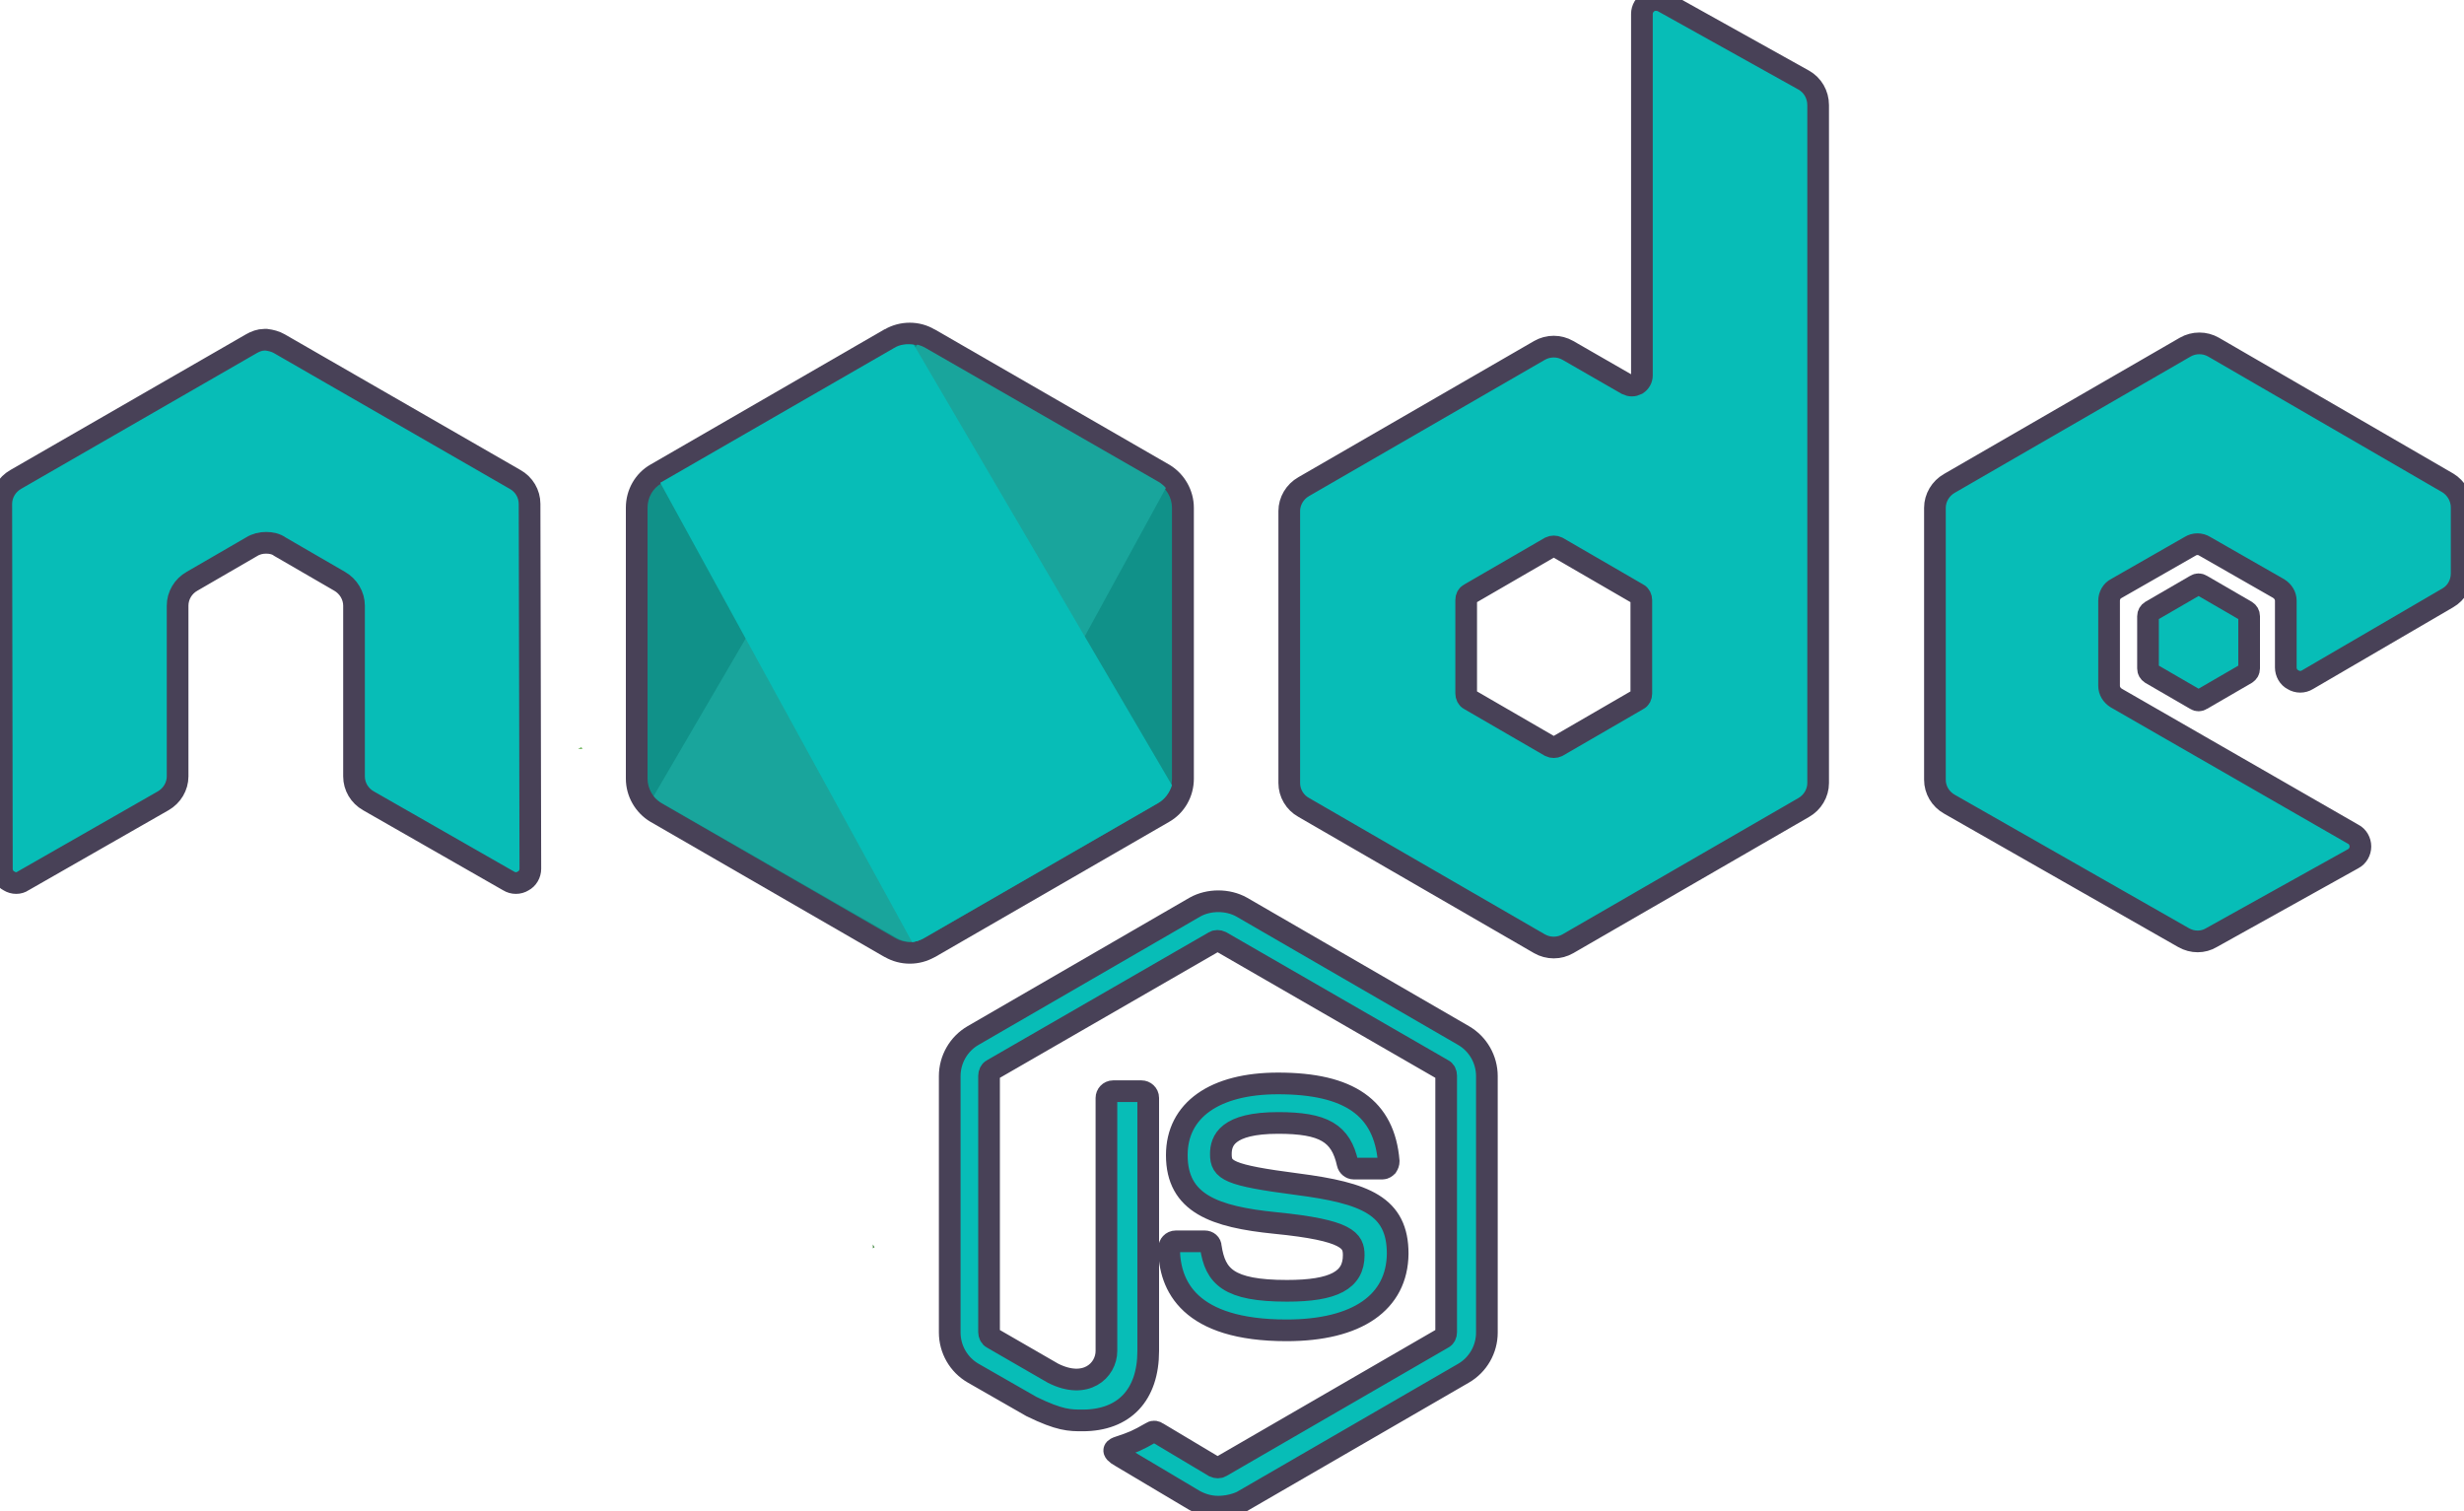 <?xml version="1.0" encoding="utf-8"?>
<!-- Generator: Adobe Illustrator 27.5.0, SVG Export Plug-In . SVG Version: 6.00 Build 0)  -->
<svg version="1.1" id="Layer_1" xmlns="http://www.w3.org/2000/svg" xmlns:xlink="http://www.w3.org/1999/xlink" x="0px" y="0px"
	 viewBox="0 0 2500 1533" style="enable-background:new 0 0 2500 1533;" xml:space="preserve">
<style type="text/css">
	.st0{fill:#07BDB7;stroke:#484157;stroke-width:22;stroke-miterlimit:10;}
	.st1{fill:#109189;}
	.st2{fill:#484157;}
	.st3{fill:none;}
	.st4{fill:#19A59C;}
	.st5{fill-rule:evenodd;clip-rule:evenodd;fill:url(#SVGID_1_);}
	.st6{fill-rule:evenodd;clip-rule:evenodd;fill:#07BDB7;}
	.st7{fill-rule:evenodd;clip-rule:evenodd;fill:url(#SVGID_00000135650107554715049870000016854506976078481593_);}
</style>
<path class="st0" d="M1235.9,1528.6c-8.5,0-16.4-2.3-23.7-6.2l-75-44.6c-11.3-6.2-5.6-8.5-2.3-9.6c15.2-5.1,18.1-6.2,33.9-15.2
	c1.7-1.1,4-0.6,5.6,0.6l57.6,34.4c2.3,1.1,5.1,1.1,6.8,0l225.1-130.3c2.3-1.1,3.4-3.4,3.4-6.2v-260.1c0-2.8-1.1-5.1-3.4-6.2
	l-225.1-129.8c-2.3-1.1-5.1-1.1-6.8,0l-225.1,129.8c-2.3,1.1-3.4,3.9-3.4,6.2v260.1c0,2.3,1.1,5.1,3.4,6.2l61.5,35.5
	c33.3,16.9,54.2-2.8,54.2-22.6v-256.7c0-3.4,2.8-6.8,6.8-6.8h28.8c3.4,0,6.8,2.8,6.8,6.8v256.7c0,44.6-24.3,70.5-66.6,70.5
	c-13,0-23.1,0-51.9-14.1l-59.2-33.9c-14.7-8.5-23.7-24.3-23.7-41.2v-260.1c0-16.9,9-32.7,23.7-41.2l225.1-130.3
	c14.1-7.9,33.3-7.9,47.4,0l225.1,130.3c14.7,8.5,23.7,24.3,23.7,41.2V1352c0,16.9-9,32.7-23.7,41.2l-225.1,130.3
	C1252.3,1526.9,1243.8,1528.6,1235.9,1528.6L1235.9,1528.6z M1305.3,1349.7c-98.7,0-119.1-45.1-119.1-83.5c0-3.4,2.8-6.8,6.8-6.8
	h29.3c3.4,0,6.2,2.3,6.2,5.6c4.5,29.9,17.5,44.6,77.3,44.6c47.4,0,67.7-10.7,67.7-36.1c0-14.7-5.6-25.4-79.6-32.7
	c-61.5-6.2-99.9-19.7-99.9-68.8c0-45.7,38.4-72.8,102.7-72.8c72.2,0,107.8,24.8,112.3,79c0,1.7-0.6,3.4-1.7,5.1
	c-1.1,1.1-2.8,2.3-4.5,2.3h-29.3c-2.8,0-5.6-2.3-6.2-5.1c-6.8-31-24.3-41.2-70.5-41.2c-51.9,0-58.1,18.1-58.1,31.6
	c0,16.4,7.3,21.4,77.3,30.5c69.4,9,102.1,22,102.1,70.5C1417.6,1321.5,1377,1349.7,1305.3,1349.7z"/>
<path class="st0" d="M537.3,511.2c0-10.2-5.6-19.8-14.7-24.8L283.4,348.7c-4-2.3-8.5-3.4-13-4h-2.3c-4.5,0-9,1.7-13,4L16,486.4
	c-9,5.1-14.7,14.7-14.7,24.8l0.6,370.2c0,5.1,2.8,10.2,7.3,12.4c4.5,2.8,10.2,2.8,14.1,0l142.2-81.3c9-5.1,14.7-14.7,14.7-24.8
	V614.5c0-10.2,5.6-19.7,14.7-24.8l60.4-35c4.5-2.8,9.6-4,14.7-4s10.2,1.1,14.1,4l60.4,35c9,5.1,14.7,14.7,14.7,24.8v173.2
	c0,10.2,5.6,19.7,14.7,24.8l142.2,81.3c4.5,2.8,10.2,2.8,14.7,0c4.5-2.3,7.3-7.3,7.3-12.4L537.3,511.2L537.3,511.2z M1687.3,1.7
	c-4.5-2.3-10.2-2.3-14.1,0c-4.5,2.8-7.3,7.3-7.3,12.4v366.8c0,3.4-1.7,6.8-5.1,9c-3.4,1.7-6.8,1.7-10.2,0l-59.8-34.4
	c-8.9-5.1-19.9-5.1-28.8,0l-239.2,138.2c-9,5.1-14.7,14.7-14.7,24.8v275.9c0,10.2,5.6,19.8,14.7,24.8L1562,957.5
	c8.9,5.1,19.9,5.1,28.8,0l239.2-138.2c9-5.1,14.7-14.7,14.7-24.8V106.6c0-10.7-5.6-20.3-14.7-25.4L1687.3,1.7L1687.3,1.7z
	 M1665.3,703.6c0,2.8-1.1,5.1-3.4,6.2l-81.8,47.4c-2.3,1.1-5,1.1-7.3,0l-81.8-47.4c-2.3-1.1-3.4-3.9-3.4-6.2v-94.8
	c0-2.8,1.1-5.1,3.4-6.2l81.8-47.4c2.3-1.1,5-1.1,7.3,0l81.8,47.4c2.3,1.1,3.4,3.9,3.4,6.2V703.6L1665.3,703.6z M2483.5,606.6
	c9-5.1,14.1-14.7,14.1-24.8v-67.1c0-10.2-5.6-19.7-14.1-24.8l-237.6-137.7c-8.9-5.1-19.9-5.1-28.8,0l-239.2,138.2
	c-9,5.1-14.7,14.7-14.7,24.8v275.9c0,10.2,5.6,19.7,14.7,24.8l237.6,135.4c9,5.1,19.7,5.1,28.2,0l143.9-80.1
	c4.5-2.3,7.3-7.3,7.3-12.4c0-5.1-2.8-10.2-7.3-12.4l-240.4-138.2c-4.5-2.8-7.3-7.3-7.3-12.4v-86.3c0-5.1,2.8-10.2,7.3-12.4l75-42.9
	c4.5-2.8,10.2-2.8,14.7,0l75,42.9c4.5,2.8,7.3,7.3,7.3,12.4v67.7c0,5.1,2.8,10.2,7.3,12.4c4.5,2.8,10.2,2.8,14.7,0L2483.5,606.6
	L2483.5,606.6z"/>
<path class="st0" d="M2227.9,593.6c1.7-1.1,3.9-1.1,5.6,0l45.7,26.5c1.7,1.1,2.8,2.8,2.8,5.1v53c0,2.3-1.1,3.9-2.8,5.1l-45.7,26.5
	c-1.7,1.1-3.9,1.1-5.6,0l-45.7-26.5c-1.7-1.1-2.8-2.8-2.8-5.1v-53c0-2.3,1.1-4,2.8-5.1L2227.9,593.6z"/>
<g>
	<g id="a_00000139274101427150121780000006386296658706758551_">
		<path class="st1" d="M923,966.7c-6.9,0-13.8-1.8-19.8-5.2L665.4,824.2c-12-7.2-19.5-20.3-19.5-34.3V515.2
			c0-14.4,7.5-27.5,19.7-34.4l237.5-137.1c6.1-3.5,12.9-5.3,19.9-5.3c6.9,0,13.8,1.8,19.8,5.2l237.8,137.2
			c12,7.2,19.4,20.3,19.4,34.3V790c0,14.4-7.5,27.5-19.7,34.4L942.9,961.4C936.8,964.9,930,966.7,923,966.7z"/>
		<path class="st2" d="M923,349.4c5,0,9.9,1.3,14.4,3.8L1175,490.3c8.5,5.1,14.1,14.7,14.1,24.8V790c0,10.2-5.1,19.7-14.1,24.8
			L937.4,951.9c-4.5,2.5-9.4,3.8-14.4,3.8s-9.9-1.3-14.4-3.8L671.1,814.8c-8.5-5.1-14.1-14.7-14.1-24.8V515.2
			c0-10.2,5.1-19.7,14.1-24.8l237.6-137.1C913.1,350.7,918,349.4,923,349.4 M923,327.4c-8.8,0-17.6,2.3-25.3,6.7l-0.1,0l-0.1,0
			L660.2,471.2c-15.6,8.8-25.2,25.6-25.2,43.9V790c0,17.8,9.5,34.5,24.8,43.7l0.2,0.1l0.2,0.1L897.6,971l0.1,0l0.1,0
			c7.7,4.4,16.4,6.7,25.3,6.7s17.6-2.3,25.3-6.7l0.1,0l0.1,0l237.5-137.1c15.6-8.8,25.2-25.6,25.2-43.9V515.2
			c0-17.8-9.5-34.5-24.8-43.7l-0.2-0.1l-0.2-0.1L948.4,334.2l-0.1,0l-0.1,0C940.6,329.7,931.9,327.4,923,327.4L923,327.4z"/>
	</g>
</g>
<path class="st3" d="M523.2,843.8L285.1,980.9c-9,5.1-15.2,14.7-15.2,24.8v274.8c0,6.8,2.8,13,7.3,18.1l267.5-458.2
	C537.9,839.3,530,839.8,523.2,843.8L523.2,843.8z M546.4,1445.3c2.3-0.6,4.5-1.7,6.8-2.8l238.1-137.1c9-5.1,14.7-14.7,14.7-24.8
	v-274.8c0-7.3-3.4-14.7-8.5-19.7L546.4,1445.3L546.4,1445.3z"/>
<path class="st4" d="M1176.6,489.5L938,352.4c-2.3-1.2-4.8-2.1-7.3-2.8L663.2,807.7c2.2,2.7,4.9,5,7.9,6.8l238.7,137.1
	c6.8,3.9,14.7,5.1,22,2.8l251.1-459.3C1181.2,492.9,1178.9,491.2,1176.6,489.5L1176.6,489.5z"/>
<path class="st3" d="M880,1245V970.2c0-10.2-6.2-19.7-15.2-24.8L626,808.3c-2.8-1.7-5.8-2.9-9-3.4l261.2,446.3
	C879.4,1249.6,879.9,1247.3,880,1245L880,1245z M359.1,945.4c-9,5.1-15.2,14.7-15.2,24.8V1245c0,10.2,6.8,19.7,15.2,24.8L597.8,1407
	c5.6,3.4,11.8,4.5,18.6,3.4L360.8,944.8L359.1,945.4L359.1,945.4z"/>
<linearGradient id="SVGID_1_" gradientUnits="userSpaceOnUse" x1="112.68" y1="1171.872" x2="210.097" y2="1171.872" gradientTransform="matrix(4.511 0 0 -1.694 -120.883 2744.21)">
	<stop  offset="9.192000e-02" style="stop-color:#6CC04A"/>
	<stop  offset="0.286" style="stop-color:#66B848"/>
	<stop  offset="0.597" style="stop-color:#54A044"/>
	<stop  offset="0.862" style="stop-color:#41873F"/>
</linearGradient>
<path class="st5" d="M589.9,758.1l-3.4,1.7h4.5L589.9,758.1z"/>
<path class="st6" d="M1175,814.8c6.8-3.9,11.8-10.7,14.1-18.1L927.2,349.8c-6.8-1.1-14.1-0.6-20.3,3.4l-237,136.6l255.6,466.1
	c3.7-0.6,7.3-1.7,10.7-3.4L1175,814.8L1175,814.8z"/>
<linearGradient id="SVGID_00000055695983166921527260000010323481543439615629_" gradientUnits="userSpaceOnUse" x1="-161.778" y1="1248.755" x2="-64.361" y2="1248.755" gradientTransform="matrix(1.694 0 0 -3.95 995.106 6196.666)">
	<stop  offset="9.192000e-02" style="stop-color:#6CC04A"/>
	<stop  offset="0.286" style="stop-color:#66B848"/>
	<stop  offset="0.597" style="stop-color:#54A044"/>
	<stop  offset="0.862" style="stop-color:#41873F"/>
</linearGradient>
<path style="fill-rule:evenodd;clip-rule:evenodd;fill:url(#SVGID_00000055695983166921527260000010323481543439615629_);" d="
	M887.3,1265.4l-1.7-2.8v3.9L887.3,1265.4L887.3,1265.4z"/>
</svg>
